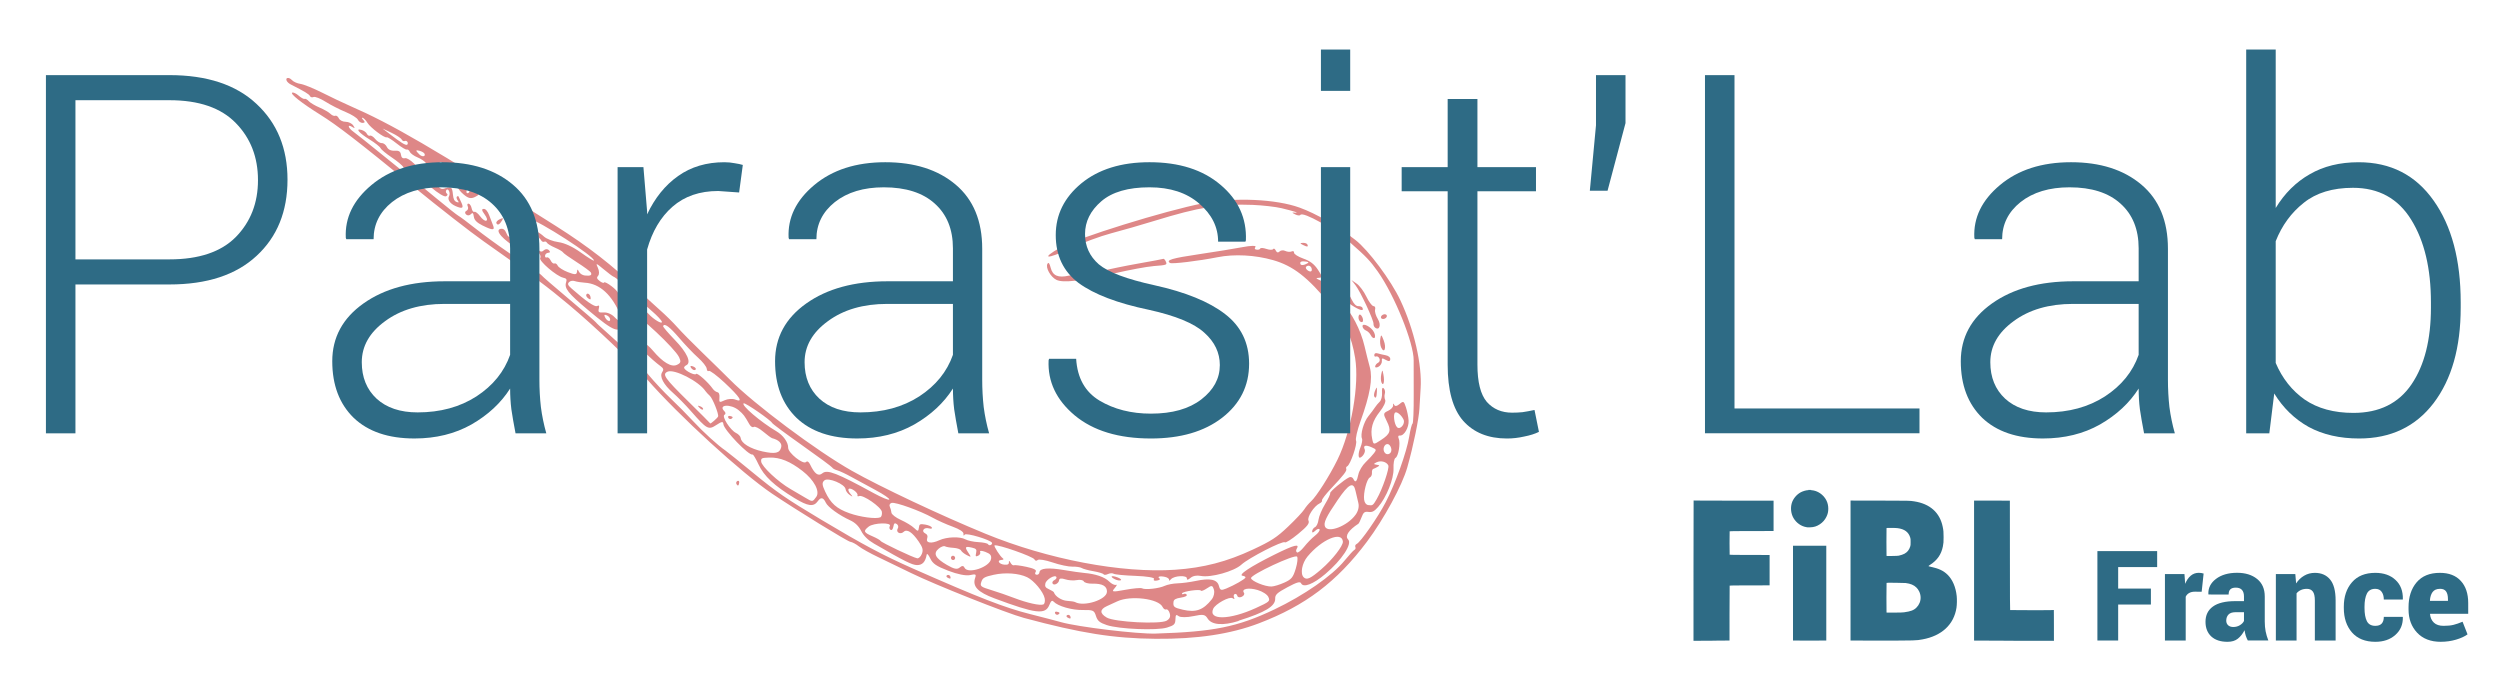 <?xml version="1.0" encoding="UTF-8" standalone="no"?>
<svg
   xmlns:dc="http://purl.org/dc/elements/1.1/"
   xmlns:cc="http://creativecommons.org/ns#"
   xmlns:rdf="http://www.w3.org/1999/02/22-rdf-syntax-ns#"
   xmlns:svg="http://www.w3.org/2000/svg"
   xmlns="http://www.w3.org/2000/svg"
   xmlns:sodipodi="http://sodipodi.sourceforge.net/DTD/sodipodi-0.dtd"
   xmlns:inkscape="http://www.inkscape.org/namespaces/inkscape"
   width="112.21mm"
   height="30.806mm"
   version="1.1"
   viewBox="0 0 112.21 30.806"
   id="svg42"
   sodipodi:docname="logo.svg"
   inkscape:version="0.92.4 (5da689c313, 2019-01-14)">
  <defs
     id="defs46" />
  <sodipodi:namedview
     pagecolor="#ffffff"
     bordercolor="#666666"
     borderopacity="1"
     objecttolerance="10"
     gridtolerance="10"
     guidetolerance="10"
     inkscape:pageopacity="0"
     inkscape:pageshadow="2"
     inkscape:window-width="1920"
     inkscape:window-height="1016"
     id="namedview44"
     showgrid="false"
     inkscape:zoom="6.0023101"
     inkscape:cx="320.56205"
     inkscape:cy="24.320389"
     inkscape:window-x="0"
     inkscape:window-y="27"
     inkscape:window-maximized="1"
     inkscape:current-layer="g12" />
  <g
     transform="translate(-25.536 -46.648)"
     id="g40">
    <g
       id="g38">
      <path
         d="m82.041 74.625c-1.277 0.486-2.774 0.711-4.632 0.695-1.884-0.016-3.362-0.25-5.917-0.938-0.773-0.208-4-1.492-5.061-2.013-0.457-0.224-1.12-0.545-1.474-0.713-0.354-0.168-0.748-0.387-0.875-0.488-0.127-0.101-0.297-0.191-0.378-0.201-0.131-0.016-2.431-1.431-3.512-2.16-1.367-0.923-4.182-3.498-5.627-5.149-0.729-0.833-2.304-2.334-3.496-3.332-0.993-0.831-1.497-1.206-3.829-2.85-0.582-0.41-1.994-1.51-3.138-2.445-2.532-2.068-3.429-2.76-4.204-3.243-0.812-0.506-1.353-0.932-1.246-0.982 0.049-0.023 0.179 0.038 0.289 0.134 0.11 0.097 0.23 0.162 0.266 0.145 0.036-0.017 0.12 0.029 0.186 0.102 0.066 0.073 0.284 0.202 0.483 0.287 0.199 0.085 0.421 0.212 0.492 0.283 0.071 0.071 0.168 0.11 0.216 0.088 0.048-0.023 0.12 0.029 0.161 0.115 0.04 0.086 0.177 0.155 0.304 0.154 0.127-0.001 0.28 0.072 0.341 0.163 0.088 0.133 0.081 0.147-0.036 0.074-0.238-0.148-0.209 0.025 0.034 0.201 0.123 0.089 0.735 0.578 1.362 1.087 0.626 0.509 1.22 0.984 1.319 1.056 0.099 0.072 0.574 0.457 1.055 0.856 0.481 0.398 0.925 0.75 0.986 0.781 0.062 0.031 0.402 0.285 0.757 0.564 0.355 0.279 0.997 0.747 1.427 1.04 0.43 0.293 0.793 0.556 0.806 0.584 0.013 0.028 0.181 0.137 0.372 0.242 0.191 0.105 0.36 0.215 0.374 0.245 0.014 0.03 0.564 0.506 1.221 1.058 0.658 0.552 1.206 1.026 1.218 1.052 0.012 0.026 0.211 0.211 0.441 0.412 0.696 0.606 1.366 1.284 1.897 1.919 0.277 0.331 0.735 0.821 1.018 1.088 0.283 0.267 0.734 0.722 1.002 1.012 0.454 0.491 1.123 1.098 1.452 1.32 0.078 0.053 0.631 0.498 1.23 0.99 1.074 0.883 1.492 1.171 3.081 2.121 1.874 1.12 2.767 1.595 4.121 2.193 2.973 1.312 4.097 1.749 5.247 2.039 0.548 0.138 1.173 0.302 1.39 0.363 0.752 0.213 3.429 0.536 4.239 0.511 2.61-0.08 3.68-0.297 5.328-1.081 1.333-0.634 2.601-1.516 3.153-2.193 0.2-0.245 0.401-0.463 0.446-0.485 0.045-0.021 0.063-0.079 0.04-0.127-0.023-0.049 0.003-0.11 0.059-0.136 0.177-0.083 0.963-1.214 1.305-1.877 0.441-0.854 0.94-2.249 1.052-2.938 0.05-0.306 0.117-0.569 0.15-0.584 0.033-0.015 0.057-0.599 0.053-1.296-0.003-0.698-0.004-1.391-0.002-1.541 0.012-0.77-0.857-2.925-1.608-3.987-0.342-0.484-0.527-0.678-1.218-1.283-0.722-0.631-2.153-1.432-2.258-1.264-0.025 0.04-0.129 0.031-0.231-0.021-0.159-0.081-0.163-0.093-0.024-0.08 0.23 0.021 0.009-0.054-0.581-0.197-0.271-0.066-0.861-0.133-1.311-0.151-1.448-0.056-2.4 0.099-4.393 0.713-0.595 0.184-1.476 0.437-1.956 0.563-0.488 0.128-1.311 0.434-1.864 0.694-1.042 0.49-1.315 0.455-0.418-0.053 0.768-0.435 4.72-1.662 6.4-1.987 1.424-0.275 3.28-0.193 4.344 0.193 0.748 0.271 1.669 0.805 2.499 1.448 0.59 0.457 1.599 1.811 2.024 2.715 0.615 1.308 0.978 2.894 0.907 3.955-0.014 0.215-0.038 0.616-0.052 0.89-0.025 0.478-0.274 1.69-0.547 2.654-0.227 0.803-1.048 2.315-1.809 3.331-1.348 1.8-2.768 2.872-4.851 3.665zm-0.909-0.106c-0.704 0.221-1.214 0.181-1.393-0.11-0.114-0.185-0.201-0.199-0.643-0.106-0.281 0.06-0.574 0.061-0.652 0.003-0.122-0.091-0.143-0.071-0.15 0.145-0.007 0.216-0.058 0.266-0.378 0.365-0.455 0.141-2.161 0.07-2.704-0.112-0.317-0.106-0.417-0.191-0.485-0.409-0.078-0.252-0.127-0.274-0.59-0.267-0.489 0.008-1.115-0.171-1.308-0.374-0.072-0.076-0.118-0.041-0.195 0.15-0.179 0.445-0.608 0.393-2.458-0.297-0.758-0.283-1-0.538-0.872-0.919 0.057-0.17 0.03-0.184-0.234-0.127-0.179 0.039-0.567-0.039-0.969-0.195-0.539-0.208-0.699-0.317-0.81-0.552-0.076-0.161-0.149-0.24-0.16-0.175-0.057 0.328-0.193 0.475-0.436 0.472-0.22-0.003-0.545-0.165-1.927-0.962-0.27-0.156-0.469-0.352-0.577-0.567-0.11-0.219-0.275-0.38-0.496-0.481-0.491-0.224-0.999-0.591-1.092-0.789-0.114-0.243-0.222-0.263-0.36-0.069-0.19 0.266-0.439 0.233-1.051-0.141-0.908-0.555-1.366-0.984-1.611-1.511-0.12-0.256-0.239-0.456-0.266-0.443-0.156 0.073-1.286-1.101-1.31-1.359-0.012-0.136-0.065-0.13-0.319 0.036-0.353 0.231-0.42 0.194-1.136-0.622-0.24-0.274-0.6-0.64-0.799-0.814-0.436-0.381-0.626-0.742-0.493-0.936 0.077-0.112 0.061-0.17-0.073-0.269-0.374-0.273-1.208-1.064-1.389-1.316-0.133-0.185-0.182-0.362-0.161-0.574 0.031-0.304 0.031-0.305-0.068-0.07-0.22 0.522-0.431 0.45-1.636-0.561-0.905-0.759-1.075-0.974-0.985-1.248 0.042-0.13 0.016-0.17-0.133-0.203-0.299-0.067-1.107-0.759-1.03-0.883 0.072-0.115-0.136-0.372-0.255-0.316-0.04 0.019-0.022 0.084 0.039 0.145 0.241 0.238-0.184 0.11-0.756-0.228-0.699-0.413-1.085-0.845-0.811-0.908 0.117-0.027 0.201 0.033 0.263 0.187 0.072 0.18 0.128 0.207 0.273 0.13 0.101-0.053 0.214-0.147 0.253-0.209 0.046-0.075 0.075-0.058 0.084 0.049 0.008 0.091 0.059 0.14 0.117 0.113 0.056-0.027 0.109 0.02 0.116 0.104 0.007 0.084 0.061 0.159 0.119 0.167 0.058 0.008 0.068-0.065 0.022-0.163-0.195-0.413 0.268-0.438 0.701-0.037 0.114 0.106 0.406 0.219 0.648 0.252 0.285 0.039 0.642 0.204 1.011 0.468 0.313 0.224 0.577 0.386 0.586 0.36 0.055-0.166-2.491-1.809-2.897-1.87-0.078-0.012-0.138-0.065-0.133-0.118 5e-3 -0.053-0.123-0.131-0.285-0.172-0.162-0.041-0.325-0.139-0.362-0.218-0.037-0.079-0.203-0.185-0.369-0.236-0.166-0.051-0.326-0.144-0.356-0.207-0.029-0.063-0.153-0.121-0.276-0.13-0.125-0.009-0.228-0.079-0.235-0.161-0.007-0.08-0.074-0.154-0.148-0.165-0.074-0.011-0.283-0.137-0.464-0.281-0.398-0.316-0.524-0.346-0.407-0.099 0.048 0.102 0.198 0.234 0.334 0.291 0.136 0.058 0.301 0.173 0.369 0.255 0.099 0.121 0.077 0.171-0.113 0.26-0.181 0.085-0.296 0.06-0.501-0.112-0.146-0.122-0.261-0.266-0.256-0.319 0.023-0.241-0.171-0.64-0.426-0.878-0.386-0.361-0.532-0.356-0.254 0.008 0.124 0.163 0.217 0.321 0.207 0.353-0.011 0.031-0.041 0.011-0.068-0.046-0.027-0.057-0.092-0.071-0.144-0.031-0.052 0.04-0.11 0.014-0.127-0.056-0.018-0.07-0.138-0.16-0.268-0.198-0.13-0.039-0.284-0.141-0.342-0.228-0.058-0.087-0.234-0.208-0.391-0.271-0.157-0.062-0.315-0.175-0.35-0.25-0.035-0.075-0.096-0.122-0.136-0.103-0.039 0.018-0.244-0.104-0.455-0.273-0.211-0.169-0.412-0.293-0.446-0.277-0.097 0.045-0.735-0.434-0.866-0.651-0.064-0.106-0.16-0.207-0.213-0.224-0.053-0.018-0.042 0.025 0.025 0.094 0.087 0.09 0.08 0.129-0.023 0.135-0.08 0.004-0.178-0.059-0.216-0.142-0.039-0.083-0.289-0.24-0.555-0.349-0.267-0.109-0.673-0.317-0.903-0.462-0.23-0.145-0.47-0.239-0.534-0.209-0.063 0.03-0.136 0.01-0.161-0.044-0.04-0.085-0.232-0.2-0.867-0.523-0.074-0.037-0.153-0.109-0.177-0.16-0.072-0.152 0.105-0.177 0.235-0.033 0.066 0.074 0.239 0.151 0.384 0.171 0.145 0.02 0.588 0.2 0.986 0.4 0.398 0.2 0.938 0.457 1.2 0.571 1.955 0.855 3.653 1.845 9.295 5.418 1.423 0.901 2.527 1.759 3.643 2.83 0.312 0.299 0.766 0.719 1.009 0.932 0.243 0.213 0.594 0.559 0.78 0.769 0.186 0.21 0.694 0.726 1.129 1.146 0.435 0.42 0.988 0.963 1.23 1.206 1.103 1.113 3.892 3.197 5.474 4.092 1.28 0.724 4.013 2.012 6 2.827 2.804 1.151 6.116 1.78 8.509 1.616 1.276-0.087 2.325-0.36 3.498-0.909 0.826-0.386 1.066-0.543 1.577-1.029 0.332-0.315 0.657-0.662 0.723-0.769 0.066-0.108 0.202-0.27 0.301-0.359 0.243-0.219 0.83-1.142 1.187-1.868 0.623-1.265 0.991-3.38 0.796-4.569-0.161-0.983-0.431-1.561-1.125-2.406-1.003-1.223-1.66-1.732-2.561-1.989-0.809-0.231-1.737-0.279-2.488-0.13-0.857 0.17-2.054 0.314-2.137 0.258-0.191-0.13 0.078-0.211 1.312-0.394 0.717-0.106 1.595-0.249 1.95-0.317 0.359-0.069 0.615-0.074 0.577-0.013-0.053 0.085-0.038 0.115 0.061 0.128 0.071 0.01 0.14-0.014 0.153-0.052 0.013-0.038 0.137-0.03 0.276 0.018 0.139 0.048 0.275 0.051 0.302 0.007 0.027-0.044 0.081-0.014 0.119 0.067 0.043 0.091 0.107 0.107 0.167 0.042 0.054-0.058 0.17-0.069 0.259-0.026 0.089 0.044 0.216 0.054 0.283 0.023 0.067-0.031 0.117-0.007 0.111 0.056-0.006 0.062 0.181 0.181 0.416 0.264 0.306 0.108 0.491 0.25 0.655 0.5 0.203 0.309 0.209 0.351 0.053 0.362-0.165 0.013-0.161 0.02 0.062 0.123 0.13 0.06 0.331 0.254 0.445 0.431 0.115 0.177 0.359 0.455 0.544 0.619 0.39 0.346 0.819 1.168 0.987 1.893 0.062 0.268 0.169 0.695 0.238 0.948 0.138 0.512 0.014 1.227-0.423 2.441-0.143 0.396-0.23 0.782-0.194 0.858 0.067 0.142-0.259 1.084-0.398 1.149-0.043 0.02-0.062 0.07-0.043 0.11 0.041 0.087-0.106 0.279-0.689 0.896-0.237 0.251-0.416 0.487-0.399 0.525 0.018 0.037-0.029 0.097-0.103 0.132-0.254 0.119-0.577 0.618-0.503 0.775 0.056 0.119-0.052 0.258-0.464 0.597-0.295 0.243-0.564 0.413-0.597 0.377-0.084-0.09-1.628 0.703-1.951 1.002-0.325 0.301-1.375 0.593-1.82 0.506-0.185-0.036-0.358-0.003-0.465 0.089-0.109 0.093-0.167 0.104-0.16 0.028 0.015-0.157-0.562-0.134-0.713 0.029-0.066 0.071-0.106 0.088-0.089 0.038 0.017-0.05-0.061-0.112-0.171-0.138-0.233-0.055-0.38-0.015-0.256 0.069 0.047 0.032-0.004 0.074-0.114 0.093-0.124 0.022-0.174-0.005-0.133-0.072 0.037-0.06-0.321-0.12-0.825-0.138-0.49-0.017-0.933-0.06-0.985-0.095-0.052-0.035-0.168-0.029-0.258 0.013-0.09 0.043-0.178 0.047-0.196 0.011-0.017-0.036-0.221-0.098-0.452-0.138-0.231-0.039-0.469-0.104-0.529-0.143-0.06-0.039-0.248-0.067-0.419-0.062-0.171 0.005-0.572-0.08-0.892-0.189-0.32-0.109-0.62-0.158-0.668-0.108-0.048 0.05-0.112 0.037-0.143-0.029-0.06-0.128-1.659-0.689-1.79-0.628-0.051 0.024 0.252 0.499 0.37 0.579 0.056 0.038 0.031 0.069-0.061 0.074-0.225 0.013-0.106 0.196 0.138 0.213 0.149 0.011 0.203-0.021 0.196-0.115-0.005-0.077 0.023-0.068 0.07 0.022 0.044 0.084 0.112 0.137 0.151 0.118 0.04-0.019 0.293 0.013 0.564 0.071 0.339 0.072 0.469 0.141 0.419 0.222-0.048 0.077-0.034 0.123 0.041 0.133 0.063 0.009 0.12-0.04 0.126-0.109 0.017-0.186 0.396-0.221 1.099-0.102 0.346 0.059 0.761 0.118 0.921 0.132 0.503 0.043 0.91 0.184 1.111 0.384 0.107 0.106 0.243 0.172 0.304 0.148 0.061-0.025 0.035 0.042-0.057 0.148-0.154 0.178-0.117 0.184 0.484 0.074 0.358-0.066 0.693-0.095 0.744-0.065 0.133 0.077 0.762 0.009 1.017-0.112 0.119-0.056 0.378-0.106 0.576-0.112 0.198-0.005 0.565-0.054 0.815-0.107 0.641-0.137 0.965-0.069 1.041 0.219 0.054 0.203 0.095 0.218 0.331 0.121 0.365-0.15 0.836-0.419 0.862-0.492 0.011-0.032-0.045-0.068-0.125-0.079-0.231-0.031 0.33-0.405 1.426-0.95 0.899-0.446 1.155-0.511 0.992-0.249-0.033 0.053-0.024 0.12 0.019 0.15 0.043 0.029 0.188-0.085 0.321-0.254 0.133-0.169 0.353-0.394 0.488-0.499 0.135-0.105 0.227-0.23 0.205-0.279-0.023-0.049-0.108-0.024-0.193 0.057-0.102 0.097-0.148 0.103-0.14 0.019 0.006-0.069 0.066-0.151 0.132-0.182 0.066-0.031 0.135-0.179 0.153-0.329 0.018-0.15 0.15-0.465 0.293-0.7 0.143-0.235 0.247-0.456 0.23-0.491-0.029-0.063 0.617-0.602 0.857-0.715 0.068-0.032 0.151 2e-3 0.185 0.075 0.089 0.189 0.156 0.128 0.225-0.206 0.033-0.16 0.18-0.406 0.326-0.546 0.146-0.14 0.318-0.326 0.381-0.412 0.11-0.149 0.104-0.162-0.112-0.258-0.267-0.119-0.393-0.083-0.312 0.09 0.048 0.103-0.059 0.31-0.194 0.373-0.105 0.049-0.104-0.199 0.002-0.454 0.066-0.161 0.099-0.339 0.071-0.397-0.085-0.182 0.079-0.756 0.29-1.012 0.111-0.135 0.243-0.309 0.291-0.387 0.049-0.077 0.146-0.194 0.215-0.259 0.07-0.065 0.116-0.249 0.104-0.408-0.014-0.18 0.015-0.252 0.075-0.191 0.054 0.054 0.076 0.163 0.05 0.242-0.026 0.079-0.019 0.205 0.017 0.281 0.036 0.078-0.07 0.307-0.244 0.525-0.33 0.414-0.432 0.778-0.341 1.218 0.057 0.274 0.058 0.274 0.394 0.054 0.43-0.281 0.473-0.425 0.258-0.853-0.162-0.324-0.158-0.355 0.062-0.458 0.13-0.061 0.232-0.17 0.226-0.242-0.007-0.103 0.003-0.108 0.05-0.022 0.039 0.072 0.121 0.058 0.242-0.044 0.17-0.142 0.19-0.132 0.284 0.153 0.056 0.168 0.109 0.433 0.119 0.589 0.02 0.314-0.206 0.7-0.394 0.675-0.069-0.009-0.091 0.046-0.052 0.13 0.091 0.194-0.01 0.812-0.144 0.875-0.058 0.027-0.097 0.243-0.087 0.479 0.019 0.456-0.322 1.304-0.694 1.726-0.171 0.194-0.265 0.242-0.429 0.219-0.174-0.024-0.228 0.017-0.31 0.236-0.055 0.146-0.119 0.278-0.144 0.294-0.44 0.287-0.614 0.553-0.462 0.703 0.2 0.197-0.277 0.921-1.023 1.553-0.543 0.46-0.986 0.63-1.087 0.417-0.043-0.092-0.186-0.051-0.613 0.177-0.458 0.245-0.555 0.334-0.549 0.506 0.013 0.345-0.436 0.617-1.645 0.997zm1.334-1.076c-0.053-0.112-0.26-0.247-0.483-0.313-0.405-0.121-0.742-0.053-0.614 0.123 0.04 0.055-0.003 0.137-0.096 0.18-0.093 0.044-0.183 0.026-0.2-0.041-0.017-0.066-0.069-0.103-0.116-0.081-0.047 0.022-0.062 0.09-0.034 0.151 0.039 0.084 0.023 0.093-0.062 0.036-0.14-0.092-0.775 0.255-0.873 0.477-0.229 0.52 0.738 0.502 1.911-0.034 0.626-0.286 0.654-0.311 0.566-0.498zm2.381-1.25c0.496-0.428 0.98-1.05 0.963-1.238-0.043-0.483-0.949-0.098-1.59 0.675-0.247 0.298-0.333 0.768-0.17 0.929 0.138 0.136 0.303 0.061 0.798-0.366zm-1.153-0.02c0.076-0.251 0.102-0.495 0.059-0.542-0.107-0.115-2.087 0.811-2.066 0.967 0.018 0.133 0.636 0.386 0.92 0.375 0.112-0.004 0.371-0.083 0.576-0.176 0.322-0.146 0.392-0.232 0.511-0.625zm-3.765 1.369c0.091-0.115 0.131-0.302 0.092-0.427-0.063-0.2-0.095-0.207-0.312-0.06-0.133 0.09-0.255 0.136-0.27 0.104-0.038-0.081-0.817 0.031-0.848 0.122-0.013 0.04 0.02 0.052 0.074 0.027s0.116-0.01 0.137 0.036c0.024 0.051-0.081 0.1-0.27 0.129-0.222 0.033-0.313 0.085-0.324 0.187-0.024 0.225 0.019 0.261 0.418 0.354 0.587 0.136 0.916 0.018 1.303-0.47zm-1.892 0.629c-0.037-0.117-0.107-0.193-0.157-0.169-0.05 0.023-0.123-0.027-0.164-0.113-0.175-0.372-1.434-0.528-2.03-0.251-0.14 0.065-0.348 0.161-0.464 0.213-0.329 0.149-0.333 0.326-0.013 0.515 0.348 0.205 2.407 0.311 2.693 0.139 0.14-0.084 0.181-0.186 0.134-0.333zm8.339-4.413c0.125-0.173 0.171-0.368 0.127-0.54-0.038-0.148-0.095-0.39-0.126-0.538-0.091-0.429-0.302-0.321-0.802 0.412-0.522 0.764-0.645 1.026-0.565 1.197 0.142 0.301 1.006-0.035 1.365-0.531zm0.965-0.734c0.241-0.414 0.566-1.364 0.508-1.486-0.077-0.164-0.334-0.233-0.526-0.141-0.142 0.069-0.143 0.088-0.005 0.109 0.149 0.023 0.154 0.034 0.046 0.098-0.067 0.039-0.153 0.08-0.192 0.091-0.039 0.011-0.065 0.09-0.057 0.176 0.008 0.086-0.036 0.18-0.096 0.209-0.135 0.063-0.299 0.703-0.255 0.999 0.02 0.136 0.088 0.224 0.182 0.238 0.204 0.03 0.213 0.023 0.397-0.292zm-12.12 4.189c0.009-0.259-0.204-0.378-0.656-0.368-0.183 0.004-0.355-0.042-0.384-0.102-0.028-0.06-0.168-0.086-0.311-0.058-0.143 0.029-0.378 0.013-0.522-0.035-0.171-0.057-0.266-0.045-0.274 0.035-0.014 0.153-0.241 0.266-0.297 0.148-0.023-0.049 0.015-0.115 0.085-0.148 0.07-0.033 0.11-0.095 0.09-0.137-0.059-0.125-0.453 0.105-0.496 0.289-0.031 0.131 0.007 0.19 0.165 0.26 0.113 0.05 0.211 0.112 0.219 0.138 0.055 0.179 0.347 0.367 0.591 0.381 0.159 0.009 0.323 0.034 0.363 0.057 0.396 0.22 1.415-0.109 1.426-0.46zm12.766-6.395c-0.007-0.083-0.056-0.18-0.108-0.215-0.147-0.1-0.305 0.133-0.217 0.32 0.092 0.196 0.344 0.115 0.325-0.105zm-15.562 6.682c-0.061-0.292-0.483-0.799-0.788-0.945-0.374-0.179-0.984-0.223-1.502-0.108-0.414 0.092-0.493 0.137-0.553 0.318-0.065 0.195-0.032 0.222 0.445 0.367 0.283 0.086 0.743 0.245 1.021 0.352 0.594 0.228 1.17 0.356 1.319 0.293 0.058-0.024 0.084-0.15 0.058-0.278zm16.108-8.021c-0.09-0.191-0.284-0.358-0.37-0.318-0.11 0.052-0.052 0.532 0.08 0.663 0.137 0.135 0.379-0.154 0.29-0.345zm-18.511 6.245c0.016-0.156-0.039-0.22-0.263-0.306-0.155-0.06-0.259-0.06-0.231-8.26e-4 0.028 0.06-0.011 0.137-0.086 0.173-0.114 0.053-0.13 0.033-0.094-0.122 0.036-0.154 0.005-0.195-0.177-0.238-0.316-0.074-0.346-0.038-0.176 0.218 0.145 0.217 0.142 0.222-0.063 0.117-0.117-0.06-0.235-0.155-0.261-0.211-0.026-0.056-0.179-0.108-0.339-0.117-0.16-0.009-0.333-0.04-0.383-0.069-0.05-0.029-0.178 0.02-0.285 0.109-0.255 0.214-0.145 0.425 0.378 0.729 0.319 0.185 0.455 0.212 0.57 0.114 0.104-0.089 0.171-0.087 0.215 0.007 0.146 0.309 1.156-0.032 1.193-0.403zm-1.794 0.004c-0.023-0.049-0.004-0.106 0.043-0.128 0.047-0.022 0.103 1.8e-5 0.126 0.049 0.023 0.049 0.004 0.106-0.043 0.128-0.047 0.022-0.103-1.7e-5 -0.126-0.049zm1.832-0.718c-0.063-0.133-1.165-0.462-1.226-0.365-0.041 0.066-0.06 0.052-0.052-0.036 0.008-0.089-0.171-0.207-0.489-0.323-0.276-0.1-0.681-0.282-0.899-0.404-0.548-0.305-1.661-0.707-1.837-0.662-0.08 0.02-0.118 0.095-0.084 0.166 0.034 0.071 0.067 0.194 0.074 0.272 7e-3 0.078 0.196 0.224 0.421 0.325 0.225 0.1 0.494 0.264 0.598 0.364 0.167 0.161 0.192 0.16 0.212-8e-3 0.02-0.171 0.048-0.185 0.282-0.147 0.143 0.023 0.278 0.082 0.301 0.131 0.024 0.052-0.031 0.069-0.132 0.04-0.222-0.063-0.36 0.129-0.164 0.226 0.096 0.047 0.122 0.117 0.086 0.225-0.07 0.21 0.185 0.248 0.544 0.082 0.334-0.155 0.933-0.175 1.175-0.039 0.102 0.057 0.363 0.113 0.582 0.124 0.218 0.011 0.412 0.053 0.432 0.094 0.019 0.041 0.073 0.057 0.12 0.035 0.047-0.022 0.072-0.067 0.057-0.099zm-3.285-0.049c-0.294-0.431-0.531-0.584-0.681-0.441-0.147 0.14-0.365 0.013-0.263-0.152 0.042-0.068 0.023-0.154-0.045-0.2-0.091-0.062-0.127-0.034-0.153 0.121-0.02 0.117-0.074 0.175-0.128 0.138-0.051-0.035-0.065-0.108-0.031-0.164 0.109-0.175-0.721-0.156-0.948 0.021-0.256 0.201-0.23 0.262 0.181 0.439 0.178 0.077 0.337 0.168 0.353 0.202 0.035 0.073 1.468 0.755 1.646 0.782 0.067 0.01 0.16-0.08 0.207-0.2 0.068-0.174 0.04-0.286-0.139-0.547zm-1.656-1.338c-0.032-0.219-0.857-0.789-1.027-0.709-0.052 0.025-0.082 0.008-0.068-0.037 0.036-0.108-0.275-0.343-0.385-0.291-0.05 0.023-0.024 0.117 0.059 0.216 0.13 0.155 0.127 0.162-0.025 0.06-0.094-0.063-0.177-0.179-0.184-0.256-0.02-0.226-0.78-0.543-0.95-0.397-0.115 0.099-0.108 0.201 0.035 0.506 0.249 0.53 0.508 0.76 1.084 0.967 0.49 0.175 1.192 0.269 1.388 0.186 0.056-0.024 0.089-0.133 0.072-0.244zm-0.277-0.975c-0.36-0.191-0.85-0.457-1.088-0.59-0.238-0.133-0.522-0.267-0.631-0.297-0.109-0.03-0.213-0.086-0.231-0.125-0.018-0.038-0.624-0.487-1.348-0.998-0.723-0.511-1.331-0.963-1.351-1.005-0.059-0.126-1.2-0.916-1.275-0.883-0.147 0.065 0.758 0.839 1.467 1.255 0.307 0.18 0.532 0.496 0.527 0.741-0.004 0.227 0.678 0.77 0.802 0.639 0.053-0.056 0.123-0.015 0.18 0.105 0.207 0.433 0.373 0.553 0.555 0.4 0.216-0.181 0.647-0.014 2.303 0.892 0.36 0.197 0.675 0.326 0.699 0.286 0.025-0.039-0.25-0.229-0.611-0.42zm19.552-9.989c-0.034-0.073-0.118-0.107-0.187-0.074-0.076 0.036-0.081 0.101-0.013 0.168 0.061 0.061 0.145 0.094 0.187 0.074 0.042-0.02 0.047-0.095 0.013-0.168zm-22.22 10.289c0.175-0.245-0.097-0.756-0.617-1.16-0.557-0.433-1.013-0.618-1.487-0.603-0.351 0.011-0.383 0.027-0.369 0.18 0.019 0.218 0.762 0.914 1.315 1.232 0.238 0.137 0.549 0.319 0.691 0.405 0.294 0.177 0.303 0.176 0.467-0.054zm21.99-10.559c-0.216-0.034-0.306 0.008-0.254 0.119 0.023 0.049 0.127 0.048 0.231-0.002 0.153-0.073 0.158-0.096 0.022-0.117zm-23.563 8.328c0.041-0.174-0.114-0.326-0.41-0.402-0.041-0.011-0.223-0.144-0.404-0.297-0.181-0.153-0.37-0.246-0.42-0.208-0.05 0.038-0.139-0.017-0.198-0.123-0.213-0.378-0.265-0.447-0.473-0.622-0.358-0.301-0.953-0.262-0.645 0.042 0.06 0.059 0.062 0.13 4e-3 0.157-0.141 0.066 0.26 0.696 0.52 0.818 0.106 0.05 0.2 0.153 0.208 0.229 0.025 0.23 0.43 0.478 0.979 0.599 0.574 0.126 0.775 0.08 0.839-0.194zm-2.378-1.322c-0.024-0.052 0.005-0.087 0.066-0.079 0.061 0.008 0.119 0.033 0.129 0.054 0.01 0.021-0.02 0.057-0.066 0.079s-0.104-0.002-0.129-0.054zm-0.456-0.054c0.04-0.099-0.244-0.811-0.369-0.925-0.077-0.071-0.165-0.165-0.195-0.211-0.293-0.443-1.409-1.014-1.707-0.874-0.25 0.117-0.131 0.286 0.941 1.342 0.529 0.521 0.969 0.961 0.977 0.978 0.015 0.032 0.325-0.24 0.354-0.31zm-0.829-0.385c-0.105-0.105-0.1-0.119 0.024-0.072 0.086 0.033 0.146 0.092 0.132 0.132-0.013 0.04-0.084 0.013-0.157-0.06zm1.131-1.123c-0.353-0.33-0.677-0.571-0.72-0.537-0.043 0.034-0.084-0.011-0.092-0.1-0.008-0.089-0.182-0.311-0.387-0.493-0.205-0.182-0.586-0.581-0.848-0.887-0.433-0.506-0.672-0.682-0.723-0.53-0.01 0.031 0.222 0.305 0.517 0.609 0.56 0.577 0.767 1.032 0.522 1.148-0.069 0.032-0.111 0.09-0.093 0.128 0.063 0.134 0.485 0.34 0.534 0.261 0.045-0.073 0.544 0.372 0.755 0.672 0.047 0.067 0.137 0.133 0.2 0.146 0.074 0.016 0.107 0.104 0.093 0.254-0.02 0.212-0.002 0.22 0.233 0.11 0.14-0.066 0.354-0.08 0.477-0.032 0.378 0.15 0.216-0.11-0.468-0.748zm-1.407-0.582c-0.046-0.018-0.104-0.074-0.127-0.124-0.026-0.056 0.016-0.069 0.106-0.034 0.082 0.032 0.139 0.088 0.127 0.124-0.012 0.036-0.06 0.052-0.106 0.034zm-0.65-0.577c-0.181-0.385-1.858-1.957-2.01-1.886-0.126 0.06-0.151 0.586-0.038 0.825 0.063 0.134 0.154 0.202 0.225 0.169 0.077-0.036 0.133 0.013 0.158 0.142 0.021 0.109 0.077 0.18 0.123 0.159 0.046-0.022 0.213 0.114 0.371 0.302 0.446 0.528 0.829 0.756 1.077 0.639 0.177-0.083 0.193-0.142 0.095-0.351zm-1.216-2.063c-0.238-0.204-0.616-0.553-0.839-0.776-0.448-0.446-0.785-0.738-0.889-0.772-0.037-0.012-0.236-0.162-0.441-0.333-0.338-0.282-0.362-0.288-0.257-0.065 0.064 0.136 0.07 0.295 0.014 0.356-0.079 0.085-0.063 0.139 0.071 0.243 0.095 0.074 0.183 0.101 0.197 0.062 0.013-0.039 0.169 0.04 0.345 0.177 0.26 0.201 0.358 0.352 0.515 0.794l0.193 0.546 0.187-0.156c0.235-0.196 0.549-0.178 0.749 0.044 0.227 0.252 0.619 0.487 0.603 0.361-8e-3 -0.06-0.209-0.276-0.447-0.481zm-1.396 0.217c-0.385-0.942-0.94-1.454-1.617-1.492-0.161-9e-3 -0.365-0.042-0.452-0.072-0.087-0.031-0.201-0.01-0.254 0.047-0.078 0.084-0.056 0.137 0.119 0.291 0.646 0.569 1.03 0.832 1.137 0.782 0.097-0.046 0.112-0.021 0.078 0.124-0.035 0.15 0.003 0.178 0.225 0.164 0.158-0.01 0.355 0.076 0.481 0.208 0.252 0.265 0.401 0.238 0.283-0.051zm-1.459-0.787c-0.065-0.045-0.107-0.116-0.093-0.158 0.038-0.115 0.176-0.037 0.195 0.111 0.014 0.103-0.006 0.113-0.102 0.048zm0.824 0.757c-0.103-0.04-0.123-0.018-0.077 0.082 0.083 0.176 0.253 0.242 0.233 0.09-0.009-0.064-0.079-0.142-0.156-0.171zm-0.706-1.914c-0.024-0.051-0.309-0.261-0.633-0.467-0.324-0.206-0.604-0.405-0.622-0.444-0.018-0.038-0.178-0.132-0.357-0.209-0.178-0.077-0.342-0.177-0.363-0.223-0.022-0.046-0.078-0.066-0.124-0.044-0.047 0.022-0.109-0.009-0.139-0.07-0.03-0.06-0.153-0.161-0.273-0.223-0.216-0.112-0.217-0.112-0.082 0.061 0.075 0.096 0.105 0.205 0.067 0.242-0.038 0.038 0.008 0.162 0.105 0.284 0.129 0.161 0.206 0.186 0.299 0.097 0.075-0.071 0.171-0.076 0.236-0.011 0.071 0.07 0.062 0.111-0.026 0.116-0.075 0.004-0.141 0.062-0.147 0.129-0.006 0.067 0.029 0.102 0.078 0.079 0.049-0.023 0.127 0.038 0.173 0.135 0.046 0.097 0.121 0.159 0.168 0.137 0.047-0.022 0.114 0.023 0.15 0.1 0.036 0.077 0.241 0.207 0.456 0.29 0.314 0.121 0.393 0.119 0.407-0.01 0.014-0.132 0.03-0.134 0.089-0.011 0.039 0.083 0.158 0.159 0.263 0.171 0.247 0.027 0.33-0.011 0.276-0.127zm-2.915-1.305c-0.276-0.248-0.52-0.348-0.532-0.219-0.005 0.056 0.07 0.124 0.168 0.151 0.098 0.028 0.21 0.118 0.249 0.202 0.085 0.181 0.214 0.244 0.281 0.136 0.027-0.043-0.048-0.164-0.166-0.27zm-2.545-2.396c-0.023-0.049-0.058-0.081-0.079-0.071-0.021 0.009-0.042 0.068-0.048 0.131-0.006 0.062 0.03 0.094 0.079 0.071s0.071-0.082 0.048-0.131zm-2.01-1.637c-0.02-0.043-0.117-0.1-0.215-0.128-0.194-0.055-0.198-0.018-0.016 0.161 0.124 0.123 0.294 0.099 0.232-0.033zm-0.761-0.52c-0.023-0.049-0.08-0.071-0.126-0.049-0.047 0.022-0.109-0.009-0.139-0.07-0.03-0.06-0.235-0.195-0.455-0.3l-0.401-0.19 0.315 0.243c0.498 0.384 0.714 0.517 0.783 0.485 0.035-0.017 0.045-0.07 0.023-0.119zm29.616 21.334c-0.052-0.035-0.054-0.083-0.004-0.106 0.049-0.023 0.108-0.002 0.131 0.046 0.023 0.049 0.025 0.096 0.004 0.106-0.021 0.009-0.08-0.011-0.131-0.046zm-0.55-0.18c-0.024-0.052 0.005-0.087 0.066-0.079 0.061 0.008 0.119 0.033 0.129 0.054 0.01 0.021-0.02 0.057-0.066 0.079-0.047 0.022-0.104-0.002-0.129-0.054zm2.687-1.531c-0.252-0.125-0.171-0.191 0.108-0.088 0.132 0.049 0.201 0.108 0.152 0.131-0.049 0.023-0.166 0.004-0.26-0.043zm11.633-8.216c-0.02-0.043 1e-3 -0.162 0.047-0.266 0.076-0.17 0.083-0.165 0.076 0.059-0.008 0.255-0.059 0.342-0.123 0.206zm0.331-0.614c-0.035-0.074-0.04-0.239-0.013-0.367 0.048-0.225 0.052-0.224 0.098 0.014 0.059 0.306 0.002 0.54-0.086 0.353zm-19.49 8.749c-0.052-0.035-0.054-0.083-0.004-0.106 0.049-0.023 0.108-0.002 0.131 0.046 0.023 0.049 0.025 0.096 0.004 0.106-0.021 0.009-0.08-0.011-0.131-0.046zm19.204-9.475c0.005-0.058 0.065-0.132 0.132-0.164 0.067-0.032 0.094-0.117 0.059-0.19-0.034-0.073-0.103-0.114-0.152-0.091-0.049 0.023-0.085-0.008-0.079-0.07 0.007-0.073 0.06-0.097 0.154-0.069 0.079 0.024 0.241 0.061 0.36 0.084 0.127 0.024 0.21 0.097 0.203 0.178-0.009 0.1-0.063 0.108-0.201 0.03-0.163-0.093-0.186-0.086-0.175 0.053 0.007 0.088-0.06 0.202-0.149 0.253-0.089 0.051-0.158 0.045-0.153-0.014zm0.269-0.848c-0.043-0.092-0.061-0.269-0.04-0.393 0.036-0.208 0.048-0.201 0.159 0.089 0.125 0.328 0.02 0.598-0.119 0.304zm-0.464-0.547c-0.041-0.088-0.138-0.184-0.215-0.214-0.077-0.03-0.148-0.11-0.157-0.179-0.027-0.202 0.399 0.01 0.515 0.257 0.056 0.118 0.063 0.233 0.017 0.255-0.047 0.022-0.118-0.032-0.16-0.12zm0.2-0.337c-0.049-0.034-0.085-0.111-0.079-0.173 0.015-0.158-0.585-1.447-0.805-1.732l-0.184-0.238 0.233 0.161c0.128 0.088 0.322 0.347 0.431 0.575 0.109 0.228 0.251 0.421 0.314 0.43 0.081 0.011 0.105 0.062 0.08 0.169-0.02 0.084 0.036 0.27 0.124 0.413 0.157 0.256 0.08 0.526-0.113 0.395zm0.26-0.442c-0.023-0.049 0.015-0.115 0.085-0.148 0.07-0.033 0.146-0.02 0.169 0.029 0.023 0.049-0.015 0.115-0.085 0.148-0.07 0.033-0.146 0.02-0.169-0.029zm-0.989 0.093c-0.033-0.07-0.034-0.17-0.001-0.222 0.032-0.052 0.097-0.012 0.145 0.088 0.047 0.1 0.048 0.2 0.001 0.222-0.047 0.022-0.112-0.018-0.145-0.088zm-0.347-0.676c-0.223-0.145-0.447-0.352-0.498-0.46-0.051-0.108-0.147-0.26-0.214-0.337-0.067-0.078 0.005-0.042 0.159 0.079 0.154 0.121 0.312 0.205 0.35 0.187 0.038-0.018 0.135 0.108 0.216 0.28 0.092 0.196 0.203 0.31 0.298 0.304 0.083-0.005 0.168 0.027 0.188 0.07 0.083 0.176-0.116 0.127-0.5-0.123zm-0.55-1.587c-0.239-0.29-0.254-0.381-0.07-0.45 0.186-0.07 0.273 0.003 0.18 0.153-0.031 0.05-0.011 0.136 0.045 0.191 0.056 0.055 0.076 0.141 0.045 0.19-0.031 0.05-0.121 0.011-0.2-0.084zm0.028-1.121c-0.034-0.073-0.048-0.14-0.029-0.148 0.018-0.008 0.083 0.034 0.144 0.094 0.061 0.061 0.074 0.127 0.029 0.149-0.045 0.021-0.11-0.021-0.144-0.094zm-1.648 0.015c-0.142-0.071-0.143-0.086-0.005-0.094 0.091-0.005 0.182 0.026 0.202 0.07 0.054 0.114-0.003 0.121-0.197 0.024zm-25.43 10.723c-0.023-0.049-0.001-0.108 0.048-0.131 0.049-0.023 0.085 0.009 0.079 0.071-0.006 0.062-0.027 0.121-0.048 0.131-0.021 0.009-0.056-0.022-0.079-0.071zm18.7-9.771c-0.274 0.021-1.044 0.163-1.711 0.317-1.527 0.351-2.325 0.442-2.623 0.298-0.265-0.128-0.504-0.559-0.402-0.724 0.048-0.078 0.09-0.025 0.143 0.184 0.091 0.354 0.336 0.459 0.815 0.35 0.18-0.041 0.448-0.068 0.596-0.061 0.148 0.008 0.537-0.056 0.864-0.141 0.327-0.085 1.077-0.239 1.667-0.343 0.59-0.104 1.092-0.197 1.116-0.209 0.024-0.011 0.071 0.039 0.106 0.112 0.076 0.161 0.058 0.167-0.57 0.215zm-28.452-1.895c-0.162-0.147-0.327-0.252-0.367-0.233-0.04 0.019-0.202-0.075-0.36-0.209-0.158-0.134-0.249-0.262-0.202-0.284 0.047-0.022 0.171 0.045 0.275 0.149 0.105 0.104 0.264 0.222 0.353 0.263 0.437 0.197 0.52 0.258 0.556 0.414 0.027 0.117-0.05 0.087-0.255-0.1zm-0.449 0.067c-0.045-0.105-0.034-0.136 0.026-0.078 0.055 0.052 0.087 0.13 0.073 0.173-0.014 0.043-0.059-6.5e-5 -0.099-0.095zm-1.171 0.014c-0.277-0.138-0.39-0.249-0.413-0.409-0.025-0.172-0.055-0.196-0.137-0.107-0.059 0.063-0.152 0.067-0.212 0.008-0.063-0.062-0.056-0.129 0.018-0.164 0.068-0.032 0.095-0.121 0.059-0.197-0.036-0.076-0.02-0.132 0.035-0.125 0.055 0.007 0.118 0.103 0.139 0.211 0.021 0.109 0.077 0.18 0.123 0.158 0.046-0.022 0.163 0.069 0.26 0.202 0.097 0.133 0.22 0.221 0.273 0.196 0.063-0.029 0.036-0.131-0.076-0.284-0.131-0.18-0.14-0.24-0.038-0.246 0.083-0.005 0.178 0.105 0.245 0.285 0.06 0.161 0.139 0.365 0.174 0.453 0.091 0.228-0.017 0.232-0.45 0.017zm0.6-0.115c-0.023-0.049 0.044-0.128 0.149-0.177 0.154-0.071 0.174-0.06 0.104 0.057-0.112 0.188-0.202 0.23-0.254 0.119zm-1.834-0.769c-0.254-0.111-0.379-0.306-0.289-0.45 0.032-0.052 0.031-0.154-0.004-0.227-0.034-0.073-0.089-0.09-0.122-0.037s-0.02 0.123 0.028 0.156c0.048 0.033 0.03 0.087-0.04 0.12-0.074 0.035-0.358-0.136-0.68-0.41-0.304-0.259-0.593-0.468-0.642-0.466-0.049 0.003-0.072-0.071-0.05-0.164 0.031-0.134-0.014-0.165-0.222-0.153-0.144 9e-3 -0.29-0.043-0.324-0.116-0.034-0.073-0.265-0.267-0.513-0.432-0.248-0.165-0.477-0.354-0.508-0.421-0.031-0.067-0.253-0.242-0.493-0.389-0.477-0.292-0.662-0.514-0.356-0.427 0.098 0.028 0.205 0.105 0.236 0.173 0.032 0.067 0.095 0.104 0.14 0.083 0.046-0.021 0.152 0.047 0.236 0.152 0.084 0.105 0.217 0.187 0.295 0.183 0.078-0.004 0.18 0.074 0.227 0.174 0.054 0.114 0.182 0.176 0.344 0.166 0.193-0.012 0.265 0.033 0.286 0.178 0.019 0.132 0.077 0.183 0.181 0.158 0.17-0.04 0.692 0.464 0.712 0.687 0.008 0.085 0.068 0.118 0.149 0.08 0.075-0.035 0.116-0.106 0.092-0.158-0.024-0.052 0.003-0.087 0.061-0.079 0.058 0.008 0.112 0.083 0.119 0.167 0.009 0.095 0.065 0.128 0.149 0.088 0.075-0.035 0.155-0.024 0.178 0.025 0.023 0.049 0.001 0.108-0.049 0.131-0.05 0.023-0.028 0.143 0.048 0.267 0.101 0.164 0.191 0.204 0.335 0.149 0.274-0.105 0.327-0.066 0.357 0.267 0.019 0.21 0.066 0.305 0.167 0.342 0.102 0.038 0.115 0.019 0.05-0.068-0.05-0.066-0.067-0.143-0.038-0.172 0.029-0.028 0.062-0.032 0.073-0.008 0.011 0.024 0.068 0.144 0.125 0.266 0.122 0.26 0.055 0.304-0.258 0.166z"
         fill="#de8787"
         stroke-width=".096"
         id="path4" />
      <g
         transform="translate(74.083)"
         fill="#2e6b85"
         id="g12">
        <path
           d="m27.464 72.259c5.1e-5 -1.734 0.002-3.15 0.005-3.147 0.003 0.005 0.61 0.007 1.797 0.007h1.792v1.363l-0.983 0.002c-0.776 0.001-0.984 0.003-0.988 0.01-0.007 0.011-0.007 1.04-6e-6 1.052 4e-3 0.007 0.195 0.009 0.899 0.01l0.894 0.002v1.363l-0.894 0.002c-0.705 0.001-0.895 0.003-0.899 0.01-0.003 0.005-0.006 0.561-0.006 1.237l-1.2e-4 1.228-1.614 0.003 1.631 0.007-1.634 0.003zm4.835 3.148c0.208-0.001 0.549-0.001 0.757 0s0.038 0.002-0.379 0.002c-0.416 0-0.587-5.73e-4 -0.379-0.002zm2.888 0c0.38-0.001 1.001-0.001 1.381 0 0.38 0.001 0.069 0.002-0.69 0.002-0.759 0-1.07-5.73e-4 -0.69-0.002zm6.651-0.002 1.799-0.003-3.58-0.003v-6.283l1.607 0.003 0.002 2.453c0.001 1.952 0.003 2.454 0.01 2.458 0.005 0.003 0.447 0.006 0.983 0.006 0.773 5.7e-5 0.975-0.002 0.978-0.009 0.002-0.005 0.003 0.305 4e-3 0.689l5.39e-4 0.697-3.601-0.003zm-9.908-2.134v-2.127h1.494v4.255h-1.494zm2.583-1.014v-3.142l1.307 0.002c1.362 0.003 1.345 0.002 1.546 0.033 0.712 0.108 1.157 0.505 1.285 1.149 0.033 0.166 0.038 0.227 0.038 0.461 0 0.221-4e-3 0.276-0.032 0.415-0.071 0.357-0.252 0.618-0.569 0.821-0.066 0.042-0.08 0.056-0.068 0.068 0.003 0.003 0.048 0.015 0.099 0.026 0.354 0.074 0.567 0.175 0.75 0.355 0.223 0.22 0.367 0.557 0.409 0.96 0.015 0.142 0.01 0.388-0.01 0.519-0.116 0.757-0.663 1.265-1.529 1.423-0.285 0.052-0.291 0.052-1.845 0.052l-1.382 5.7e-5zm2.408 1.872c0.293-0.039 0.434-0.093 0.55-0.211 0.068-0.07 0.106-0.127 0.144-0.218 0.065-0.156 0.056-0.352-0.023-0.509-0.038-0.075-0.07-0.12-0.126-0.176-0.11-0.109-0.262-0.172-0.479-0.199-0.04-0.005-0.217-0.009-0.458-0.011-0.325-0.003-0.394-0.002-0.399 6e-3 -0.007 0.011-0.008 1.307-0.002 1.325 4e-3 0.011 0.032 0.011 0.358 0.008 0.268-0.002 0.374-0.006 0.436-0.014zm-0.236-2.543c0.078-0.015 0.192-0.054 0.247-0.084 0.13-0.071 0.212-0.174 0.258-0.322 0.018-0.057 0.019-0.067 0.019-0.204 0-0.138-5.73e-4 -0.146-0.019-0.205-0.075-0.244-0.257-0.378-0.568-0.418-0.057-0.007-0.142-0.01-0.285-0.01-0.18 0-0.205 0.001-0.209 0.011-0.006 0.015-0.005 1.225 2.41e-4 1.24 4e-3 0.011 0.025 0.011 0.252 0.008 0.192-0.002 0.261-0.006 0.306-0.015zm-4.097-1.268c-0.006-0.001-0.033-0.006-0.062-0.011-0.228-0.037-0.444-0.188-0.57-0.401-0.114-0.191-0.146-0.448-0.083-0.668 0.057-0.197 0.209-0.385 0.395-0.489 0.096-0.053 0.248-0.099 0.341-0.101l0.037-0.001-0.031-0.005c-0.02-0.003 0.002-0.005 0.062-0.005 0.052 0 0.079 0.002 0.062 4e-3 -0.028 4e-3 -0.025 0.005 0.027 0.009 0.272 0.022 0.531 0.2 0.66 0.452 0.059 0.116 0.087 0.236 0.088 0.375 4.18e-4 0.142-0.024 0.248-0.087 0.373-0.067 0.134-0.164 0.245-0.291 0.329-0.139 0.092-0.267 0.133-0.435 0.137-0.057 0.002-0.107 0.002-0.113 1.54e-4z"
           stroke-width=".007"
           id="path6" />
        <g
           aria-label="France"
           style="font-size:4.233px;line-height:3.25;font-family:Roboto;letter-spacing:0px;word-spacing:0px;stroke-width:0.265"
           id="text10">
          <path
             d="m 47.994,73.782 h -1.469 v 1.615 h -0.932 v -4.013 h 2.682 v 0.717 h -1.75 v 0.965 h 1.469 z"
             style="font-size:5.644px;font-family:Roboto;fill:#2e6b85;stroke-width:0.265"
             id="path830" />
          <path
             d="m 50.273,73.208 -0.303,-0.003 q -0.16,0 -0.262,0.061 -0.102,0.058 -0.152,0.165 v 1.965 h -0.932 v -2.982 h 0.876 l 0.033,0.438 q 0.094,-0.234 0.248,-0.364 0.154,-0.13 0.361,-0.13 0.063,0 0.113,0.008 0.05,0.008 0.105,0.025 z"
             style="font-size:5.644px;font-family:Roboto;fill:#2e6b85;stroke-width:0.265"
             id="path832" />
          <path
             d="m 52.343,75.394 q -0.052,-0.094 -0.091,-0.212 -0.036,-0.119 -0.055,-0.248 -0.121,0.237 -0.3,0.38 -0.176,0.141 -0.463,0.141 -0.469,0 -0.73,-0.24 -0.259,-0.243 -0.259,-0.659 0,-0.444 0.333,-0.684 0.333,-0.243 1.011,-0.243 h 0.383 v -0.212 q 0,-0.19 -0.091,-0.292 -0.091,-0.102 -0.278,-0.102 -0.163,0 -0.243,0.077 -0.077,0.074 -0.077,0.234 l -0.904,-0.003 -0.005,-0.017 q -0.019,-0.408 0.339,-0.681 0.361,-0.276 0.951,-0.276 0.554,0 0.896,0.276 0.345,0.276 0.345,0.788 v 1.124 q 0,0.237 0.039,0.441 0.041,0.204 0.121,0.408 z m -0.656,-0.604 q 0.171,0 0.3,-0.08 0.132,-0.08 0.185,-0.19 V 74.126 H 51.797 q -0.223,0 -0.322,0.107 -0.099,0.107 -0.099,0.273 0,0.127 0.085,0.207 0.088,0.077 0.226,0.077 z"
             style="font-size:5.644px;font-family:Roboto;fill:#2e6b85;stroke-width:0.265"
             id="path834" />
          <path
             d="m 54.476,72.415 0.036,0.419 q 0.146,-0.223 0.361,-0.347 0.215,-0.127 0.48,-0.127 0.438,0 0.684,0.298 0.248,0.298 0.248,0.945 v 1.794 h -0.932 v -1.797 q 0,-0.284 -0.091,-0.402 -0.091,-0.121 -0.265,-0.121 -0.149,0 -0.267,0.052 -0.119,0.052 -0.198,0.149 v 2.119 h -0.929 v -2.982 z"
             style="font-size:5.644px;font-family:Roboto;fill:#2e6b85;stroke-width:0.265"
             id="path836" />
          <path
             d="m 58.07,74.738 q 0.19,0 0.284,-0.102 0.094,-0.105 0.094,-0.3 h 0.849 l 0.005,0.017 q 0.011,0.488 -0.339,0.796 -0.347,0.306 -0.893,0.306 -0.681,0 -1.05,-0.419 -0.367,-0.422 -0.367,-1.097 v -0.063 q 0,-0.672 0.367,-1.094 0.367,-0.422 1.045,-0.422 0.568,0 0.907,0.317 0.342,0.314 0.331,0.863 l -0.005,0.017 H 58.448 q 0,-0.212 -0.096,-0.345 -0.096,-0.135 -0.287,-0.135 -0.27,0 -0.378,0.218 -0.105,0.215 -0.105,0.582 v 0.063 q 0,0.375 0.105,0.587 0.107,0.212 0.383,0.212 z"
             style="font-size:5.644px;font-family:Roboto;fill:#2e6b85;stroke-width:0.265"
             id="path838" />
          <path
             d="m 61.005,75.455 q -0.678,0 -1.064,-0.411 -0.383,-0.411 -0.383,-1.039 v -0.105 q 0,-0.684 0.361,-1.113 0.364,-0.43 1.05,-0.427 0.604,0 0.934,0.361 0.333,0.361 0.333,0.989 v 0.488 h -1.709 l -0.005,0.017 q 0.022,0.234 0.174,0.38 0.152,0.143 0.435,0.143 0.267,0 0.444,-0.044 0.179,-0.044 0.408,-0.141 l 0.223,0.568 q -0.193,0.141 -0.518,0.237 -0.325,0.096 -0.684,0.096 z m -0.036,-2.378 q -0.223,0 -0.331,0.143 -0.105,0.141 -0.121,0.383 l 0.005,0.014 h 0.805 v -0.072 q 0,-0.232 -0.083,-0.35 -0.08,-0.119 -0.276,-0.119 z"
             style="font-size:5.644px;font-family:Roboto;fill:#2e6b85;stroke-width:0.265"
             id="path840" />
        </g>
      </g>
      <g
         transform="matrix(.265 0 0 .265 -10.963 -93.049)"
         fill="#2e6b85"
         aria-label="Parasit'Lab"
         id="g36">
        <path
           d="m150.51 575.34v25.208h-5v-60.667h20.917q9.542 0 14.75 4.875 5.25 4.875 5.25 12.833 0 8.083-5.25 12.917-5.208 4.833-14.75 4.833zm0-4.25h15.917q7.5 0 11.25-3.792 3.75-3.833 3.75-9.625 0-5.833-3.75-9.667-3.75-3.875-11.25-3.875h-15.917z"
           id="path14" />
        <path
           d="m225.05 600.55q-0.458-2.375-0.708-4.083-0.208-1.708-0.208-3.5-2.333 3.667-6.542 6.083-4.208 2.375-9.667 2.375-6.625 0-10.292-3.5-3.625-3.542-3.625-9.583 0-6.042 5.292-9.792t13.75-3.75h11.083v-5.583q0-4.833-3.083-7.583-3.042-2.75-8.625-2.75-5.125 0-8.292 2.5-3.125 2.5-3.125 6.292h-4.625l-0.083-0.25q-0.25-5.083 4.333-8.917 4.625-3.875 12.042-3.875t11.917 3.792q4.5 3.792 4.5 10.875v22.167q0 2.375 0.25 4.625 0.292 2.25 0.917 4.458zm-16.583-3.542q5.75 0 9.958-2.708 4.208-2.75 5.708-7.042v-8.625h-11.125q-6.083 0-10.042 2.917-3.958 2.875-3.958 6.958 0 3.833 2.5 6.167 2.542 2.333 6.958 2.333z"
           id="path16" />
        <path
           d="m262.92 559.76-3.542-0.25q-4.708 0-7.75 2.667-3 2.625-4.292 7.25v31.125h-5v-45.083h4.375l0.625 7.5v0.5q1.958-4.167 5.25-6.5 3.292-2.333 7.833-2.333 0.917 0 1.75 0.167 0.833 0.125 1.375 0.292z"
           id="path18" />
        <path
           d="m300.05 600.55q-0.458-2.375-0.708-4.083-0.208-1.708-0.208-3.5-2.333 3.667-6.542 6.083-4.208 2.375-9.667 2.375-6.625 0-10.292-3.5-3.625-3.542-3.625-9.583 0-6.042 5.292-9.792 5.292-3.75 13.75-3.75h11.083v-5.583q0-4.833-3.083-7.583-3.042-2.75-8.625-2.75-5.125 0-8.292 2.5-3.125 2.5-3.125 6.292h-4.625l-0.083-0.25q-0.25-5.083 4.333-8.917 4.625-3.875 12.042-3.875 7.417 0 11.917 3.792 4.5 3.792 4.5 10.875v22.167q0 2.375 0.25 4.625 0.292 2.25 0.917 4.458zm-16.583-3.542q5.75 0 9.958-2.708 4.208-2.75 5.708-7.042v-8.625h-11.125q-6.083 0-10.042 2.917-3.958 2.875-3.958 6.958 0 3.833 2.5 6.167 2.542 2.333 6.958 2.333z"
           id="path20" />
        <path
           d="m344.34 589.01q0-3.167-2.625-5.5-2.583-2.375-9.375-3.875-8-1.667-11.917-4.542-3.875-2.917-3.875-8.125 0-5.167 4.333-8.75 4.375-3.583 11.542-3.583 7.542 0 12.042 3.833 4.5 3.792 4.292 9.375l-0.083 0.25h-4.625q0-3.708-3.208-6.458-3.167-2.75-8.417-2.75-5.417 0-8.167 2.375t-2.75 5.542q0 3.083 2.333 5.125 2.375 2 9.417 3.542 7.917 1.75 11.958 4.875 4.083 3.125 4.083 8.417 0 5.625-4.583 9.167-4.542 3.5-12.042 3.5-8.208 0-12.917-3.917-4.667-3.917-4.417-9.333l0.083-0.25h4.583q0.292 4.875 3.958 7.083 3.708 2.208 8.708 2.208 5.417 0 8.542-2.417 3.125-2.417 3.125-5.792z"
           id="path22" />
        <path
           d="m366.42 600.55h-4.958v-45.083h4.958zm0-58h-4.958v-7h4.958z"
           id="path24" />
        <path
           d="m387.97 543.93v11.542h9.917v4.083h-9.917v29.375q0 4.417 1.583 6.292 1.625 1.833 4.292 1.833 0.917 0 1.75-0.083 0.875-0.125 2.042-0.375l0.75 3.708q-1 0.5-2.5 0.792-1.458 0.333-2.917 0.333-4.75 0-7.417-3-2.625-3-2.625-9.5v-29.375h-7.792v-4.083h7.792v-11.542z"
           id="path26" />
        <path
           d="m413.05 548.01-3.042 11.458h-3l1.042-11.083v-8.5h5z"
           id="path28" />
        <path
           d="m431.51 596.34h31.333v4.208h-36.333v-60.667h5z"
           id="path30" />
        <path
           d="m500.88 600.55q-0.458-2.375-0.708-4.083-0.208-1.708-0.208-3.5-2.333 3.667-6.542 6.083-4.208 2.375-9.667 2.375-6.625 0-10.292-3.5-3.625-3.542-3.625-9.583 0-6.042 5.292-9.792 5.292-3.75 13.75-3.75h11.083v-5.583q0-4.833-3.083-7.583-3.042-2.75-8.625-2.75-5.125 0-8.292 2.5-3.125 2.5-3.125 6.292h-4.625l-0.083-0.25q-0.25-5.083 4.333-8.917 4.625-3.875 12.042-3.875 7.417 0 11.917 3.792 4.5 3.792 4.5 10.875v22.167q0 2.375 0.25 4.625 0.292 2.25 0.917 4.458zm-16.583-3.542q5.75 0 9.958-2.708 4.208-2.75 5.708-7.042v-8.625h-11.125q-6.083 0-10.042 2.917-3.958 2.875-3.958 6.958 0 3.833 2.5 6.167 2.542 2.333 6.958 2.333z"
           id="path32" />
        <path
           d="m554.51 579.26q0 10.125-4.583 16.167-4.583 6-12.625 6-4.917 0-8.542-1.958-3.583-2-5.833-5.667l-0.833 6.75h-3.917v-65h5v26.833q2.25-3.708 5.75-5.708 3.5-2.042 8.292-2.042 8.125 0 12.708 6.5 4.583 6.458 4.583 17.25zm-5.042-0.875q0-8.625-3.333-14-3.333-5.417-9.875-5.417-5.167 0-8.333 2.542-3.167 2.5-4.75 6.5v20.625q1.667 3.917 4.917 6.208 3.292 2.25 8.25 2.25 6.542 0 9.833-4.833t3.292-13z"
           id="path34" />
      </g>
    </g>
  </g>
</svg>

